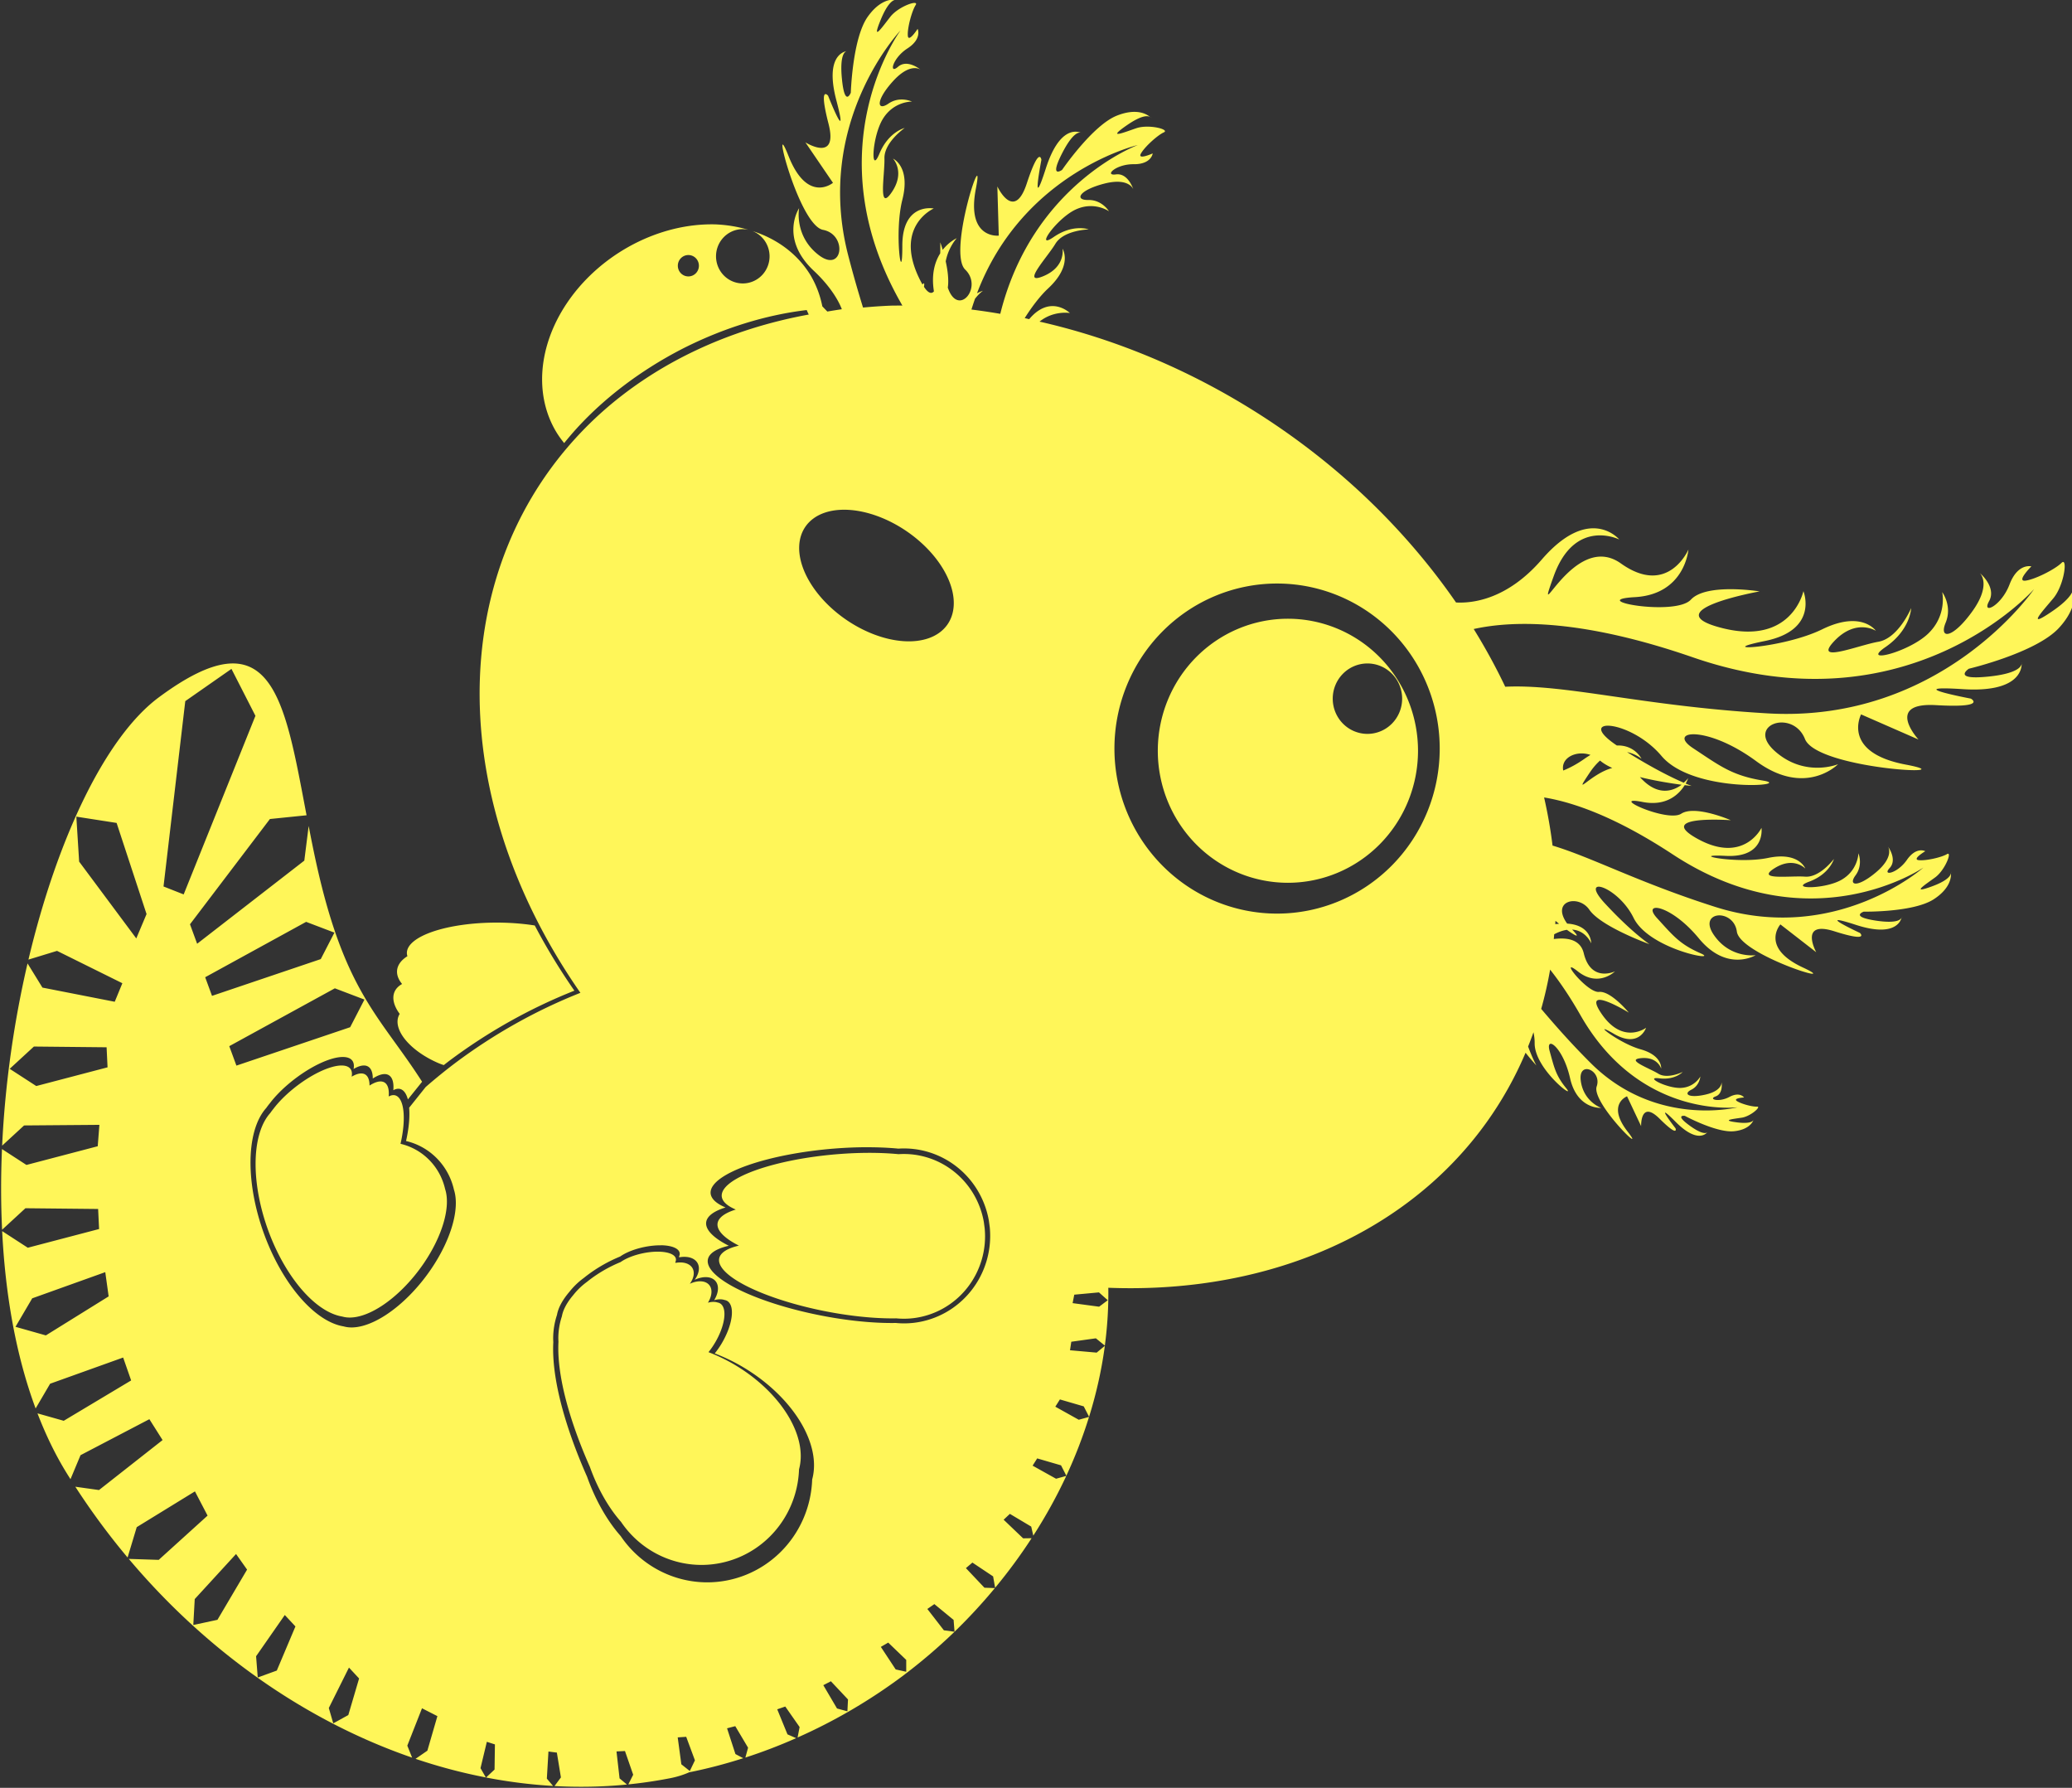 
<svg
   width="40.419mm"
   height="34.87mm"
   viewBox="0 0 40.419 34.87"
   version="1.1"
   id="svg5"
   xml:space="preserve"
   xmlns="http://www.w3.org/2000/svg"
   xmlns:svg="http://www.w3.org/2000/svg"><rect x="0" y="0" width="40.419" height="34.87" fill="#333333" stroke="none"/><defs
     id="defs2" /><g
     id="layer1"
     style="display:inline;fill:#fff659;fill-opacity:1"
     transform="matrix(0.549,0,0,0.557,-36.869,-26.189)"><path
       id="path479"
       style="display:inline;opacity:1;fill:#fff659;fill-opacity:1;stroke-width:0.235"
       d="m 98.899,47.002 c -0.193,0.006 -0.549,0.099 -0.913,0.607 -0.54,0.754 -0.598,2.654 -0.598,2.654 0,0 -0.215,0.538 -0.316,-0.485 -0.079,-0.802 0.088,-0.945 0.164,-0.969 -0.157,0.03 -0.758,0.242 -0.36,1.728 0.454,1.698 -0.296,-0.168 -0.296,-0.168 0,0 -0.346,-0.408 0.015,0.979 0.361,1.387 -0.821,0.655 -0.821,0.655 l 0.98,1.417 c 0,0 -0.902,0.744 -1.578,-0.936 -0.675,-1.68 0.352,2.419 1.226,2.583 0.875,0.164 0.709,1.544 -0.164,0.875 -0.873,-0.669 -0.687,-1.635 -0.687,-1.635 0,0 -0.713,1.054 0.526,2.197 0.541,0.499 0.858,0.995 0.992,1.342 a 20.205,15.924 31.608 0 0 -0.515,0.081 c -0.063,-0.064 -0.121,-0.124 -0.178,-0.182 a 4.209,5.285 58.748 0 0 -0.42,-1.09 4.209,5.285 58.748 0 0 -2.063,-1.547 0.951,0.951 0 0 1 0.607,0.842 l 5.17e-4,0.003 a 0.951,0.951 0 0 1 -0.911,0.989 0.951,0.951 0 0 1 -0.99,-0.91 0.951,0.951 0 0 1 0.91,-0.99 0.951,0.951 0 0 1 0.25,0.027 4.209,5.285 58.748 0 0 -1.182,-0.194 4.209,5.285 58.748 0 0 -0.337,0.002 4.209,5.285 58.748 0 0 -2.987,0.922 4.209,5.285 58.748 0 0 -2.334,6.341 4.209,5.285 58.748 0 0 0.284,0.393 5.507,8.947 63.404 0 1 4.257,-3.33 5.507,8.947 63.404 0 1 4.36,-1.328 c 0.023,0.053 0.047,0.105 0.073,0.157 a 20.205,15.924 31.608 0 0 -7.315,3.387 20.205,15.924 31.608 0 0 -0.799,20.364 13.357,16.213 53.532 0 0 -4.437,2.45 13.357,16.213 53.532 0 0 -1.061,0.849 l -0.587,0.725 a 0.714,2.005 16.477 0 1 -0.11,1.165 2.268,2.268 0 0 1 1.701,1.702 1.538,3.2 37.539 0 1 -0.819,2.795 1.538,3.2 37.539 0 1 -3.101,1.994 4.211,2.12 70.003 0 1 -2.685,-2.881 4.211,2.12 70.003 0 1 -0.063,-4.767 2.352,2.446 0 0 1 0.123,-0.159 0.714,2.005 53.191 0 1 0.736,-0.738 0.714,2.005 53.191 0 1 1.87,-0.888 0.714,2.005 53.191 0 1 0.274,0.074 0.714,2.005 53.191 0 1 0.1,0.346 0.714,2.005 31.923 0 1 0.45,-0.112 0.714,2.005 31.923 0 1 0.232,0.446 0.714,2.005 31.923 0 1 0.503,-0.145 0.714,2.005 31.923 0 1 0.227,0.554 0.714,2.005 16.477 0 1 0.178,-0.051 0.714,2.005 16.477 0 1 0.339,0.374 l 0.505,-0.619 c -1.467,-2.264 -2.741,-3.1 -3.759,-7.649 -0.099,-0.443 -0.187,-0.878 -0.271,-1.307 l -0.155,1.213 -3.808,2.911 -0.254,-0.682 2.84,-3.686 1.302,-0.131 c -0.791,-4.088 -1.211,-7.079 -5.249,-4.13 -1.893,1.382 -3.612,4.939 -4.633,9.184 l 1.016,-0.306 2.321,1.133 -0.271,0.649 -2.569,-0.496 -0.529,-0.847 c -0.479,2.028 -0.799,4.208 -0.903,6.382 l 0.78,-0.708 2.676,-0.021 -0.059,0.749 -2.533,0.655 -0.869,-0.556 c -0.042,0.948 -0.042,1.894 0.004,2.825 l 0.829,-0.753 2.583,0.026 0.034,0.702 -2.533,0.655 -0.911,-0.582 c 0.112,2.219 0.488,4.349 1.189,6.21 l 0.515,-0.866 2.595,-0.917 0.284,0.802 -2.395,1.413 -0.933,-0.26 c 0.292,0.748 0.636,1.452 1.041,2.098 0.043,0.069 0.088,0.138 0.132,0.207 l 0.357,-0.841 2.446,-1.26 0.469,0.731 -2.259,1.75 -0.841,-0.116 c 0.573,0.872 1.194,1.699 1.857,2.478 l 0.325,-1.063 2.068,-1.252 0.449,0.848 -1.736,1.55 -1.064,-0.034 c 2.794,3.269 6.316,5.686 10.068,6.959 l -0.171,-0.42 0.522,-1.308 0.547,0.275 -0.356,1.209 -0.42,0.286 c 0.823,0.274 1.658,0.492 2.498,0.652 l -0.19,-0.325 0.225,-0.923 0.287,0.091 -0.013,0.881 -0.302,0.278 c 0.79,0.151 1.585,0.25 2.381,0.296 l -0.221,-0.257 0.057,-0.949 0.299,0.038 0.144,0.869 -0.228,0.302 c 0.86,0.046 1.719,0.03 2.575,-0.053 l -0.263,-0.215 -0.109,-0.944 0.301,-0.014 0.292,0.83 -0.173,0.338 c 0.495,-0.049 0.988,-0.121 1.479,-0.215 0.251,-0.048 0.477,-0.118 0.68,-0.207 a 13.357,16.213 53.532 0 0 1.925,-0.495 l -0.278,-0.145 -0.298,-0.902 0.292,-0.075 0.455,0.754 -0.096,0.346 a 13.357,16.213 53.532 0 0 1.804,-0.68 l -0.308,-0.133 -0.364,-0.877 0.286,-0.097 0.509,0.718 -0.072,0.366 a 13.357,16.213 53.532 0 0 3.719,-2.143 13.357,16.213 53.532 0 0 1.858,-1.56 l -0.379,-0.051 -0.587,-0.747 0.249,-0.17 0.684,0.554 0.033,0.414 a 13.357,16.213 53.532 0 0 1.434,-1.529 l -0.372,-0.013 -0.658,-0.686 0.231,-0.194 0.736,0.484 0.071,0.399 a 13.357,16.213 53.532 0 0 1.297,-1.737 l -0.302,0.005 -0.692,-0.652 0.221,-0.205 0.759,0.446 0.073,0.317 a 13.357,16.213 53.532 0 0 1.173,-2.092 l -0.364,0.099 -0.833,-0.458 0.163,-0.254 0.847,0.243 0.189,0.364 a 13.357,16.213 53.532 0 0 0.806,-2.06 l -0.365,0.1 -0.833,-0.458 0.163,-0.254 0.847,0.243 0.19,0.365 a 13.357,16.213 53.532 0 0 0.56,-2.484 l -0.291,0.237 -0.947,-0.083 0.046,-0.298 0.873,-0.12 0.319,0.255 a 13.357,16.213 53.532 0 0 0.123,-2.025 20.205,15.924 31.608 0 0 11.511,-3.685 20.205,15.924 31.608 0 0 3.315,-4.545 c 0.205,0.256 0.384,0.445 0.384,0.445 0,0 -0.125,-0.216 -0.294,-0.662 a 20.205,15.924 31.608 0 0 0.191,-0.5 c 0.027,0.121 0.043,0.25 0.042,0.383 -0.009,0.906 1.499,2.031 1.122,1.578 -0.376,-0.453 -0.427,-0.73 -0.589,-1.301 -0.162,-0.571 0.472,-0.158 0.725,0.947 0.253,1.105 1.106,1.041 1.106,1.041 0,0 -0.626,-0.214 -0.725,-0.947 -0.099,-0.733 0.762,-0.368 0.565,0.197 -0.197,0.565 1.853,2.535 1.098,1.579 -0.755,-0.956 -0.019,-1.234 -0.019,-1.234 l 0.5,1.045 c 0,0 -0.032,-0.935 0.657,-0.26 0.689,0.675 0.566,0.336 0.566,0.336 0,0 -0.839,-1.062 5.2e-4,-0.229 0.734,0.729 1.059,0.449 1.129,0.367 -0.039,0.037 -0.179,0.086 -0.621,-0.228 -0.563,-0.401 -0.178,-0.346 -0.178,-0.346 0,0 1.128,0.601 1.748,0.538 0.511,-0.052 0.656,-0.304 0.691,-0.391 h -5.1e-4 c -0.029,0.05 -0.143,0.136 -0.583,0.081 -0.598,-0.075 -0.145,-0.118 0.17,-0.165 0.276,-0.042 0.61,-0.314 0.578,-0.375 -0.005,-0.009 -0.017,-0.013 -0.037,-0.012 -0.165,0.01 -0.574,-0.097 -0.719,-0.197 -0.145,-0.1 0.256,-0.123 0.256,-0.123 0,0 -0.146,-0.215 -0.522,-0.018 -0.376,0.198 -0.764,0.079 -0.486,-0.02 0.271,-0.096 0.212,-0.478 0.209,-0.498 0.002,0.034 0.002,0.306 -0.567,0.434 -0.607,0.137 -0.804,-0.025 -0.507,-0.17 0.297,-0.145 0.32,-0.463 0.32,-0.463 0,0 -0.203,0.381 -0.696,0.4 -0.492,0.019 -1.319,-0.405 -0.76,-0.336 0.559,0.069 0.829,-0.223 0.829,-0.223 0,0 -0.539,0.26 -0.864,0.062 -0.325,-0.198 -1.188,-0.495 -0.606,-0.546 0.582,-0.051 0.705,0.366 0.705,0.366 0,0 0.052,-0.459 -0.731,-0.675 -0.783,-0.215 -1.837,-1.054 -0.944,-0.54 0.893,0.514 1.139,-0.214 1.139,-0.214 0,0 -0.813,0.609 -1.575,-0.48 -0.761,-1.089 0.961,-0.051 0.961,-0.051 0,0 -0.638,-0.767 -1.059,-0.725 -0.421,0.042 -1.484,-1.29 -0.75,-0.717 0.735,0.573 1.319,-0.003 1.319,-0.003 0,0 -0.855,0.407 -1.11,-0.633 -0.133,-0.544 -0.698,-0.543 -1.065,-0.499 a 20.205,15.924 31.608 0 0 0.014,-0.166 c 0.169,-0.088 0.32,-0.137 0.452,-0.156 0.329,0.233 0.487,0.3 0.202,0.008 -0.005,-0.005 -0.01,-0.011 -0.015,-0.016 0.489,0.031 0.676,0.48 0.676,0.48 0,0 0.012,-0.635 -0.854,-0.69 -0.591,-0.808 0.407,-1.034 0.788,-0.486 0.414,0.596 2.137,1.207 2.137,1.207 0,0 -0.62,-0.402 -1.581,-1.425 -0.961,-1.023 0.457,-0.619 1.016,0.503 0.559,1.122 3.125,1.56 2.376,1.239 -0.749,-0.322 -0.985,-0.631 -1.544,-1.232 -0.559,-0.602 0.482,-0.491 1.488,0.712 1.006,1.203 2.018,0.588 2.018,0.588 0,0 -0.906,0.129 -1.488,-0.712 -0.582,-0.841 0.707,-0.933 0.82,-0.113 0.113,0.82 3.877,1.959 2.346,1.256 -1.531,-0.703 -0.799,-1.508 -0.799,-1.508 l 1.273,0.974 c 0,0 -0.628,-1.131 0.645,-0.733 1.273,0.398 0.909,0.058 0.909,0.058 0,0 -1.701,-0.781 -0.143,-0.283 1.363,0.436 1.587,-0.113 1.622,-0.257 -0.025,0.07 -0.167,0.218 -0.908,0.109 -0.946,-0.14 -0.437,-0.315 -0.437,-0.315 0,0 1.769,0.031 2.493,-0.437 0.597,-0.385 0.617,-0.786 0.605,-0.917 -0.005,0.079 -0.09,0.257 -0.668,0.467 -0.784,0.284 -0.253,-0.053 0.105,-0.31 0.313,-0.224 0.553,-0.77 0.476,-0.826 h -5.2e-4 c -0.011,-0.008 -0.029,-0.006 -0.053,0.009 -0.197,0.116 -0.768,0.242 -1.009,0.21 -0.241,-0.032 0.238,-0.312 0.238,-0.312 0,0 -0.316,-0.174 -0.654,0.306 -0.339,0.48 -0.891,0.578 -0.611,0.282 0.273,-0.289 -0.04,-0.723 -0.055,-0.745 0.024,0.04 0.194,0.376 -0.426,0.892 -0.662,0.55 -1.006,0.475 -0.731,0.109 0.274,-0.366 0.102,-0.772 0.102,-0.772 0,0 -0.011,0.597 -0.605,0.931 -0.594,0.333 -1.88,0.33 -1.148,0.064 0.732,-0.266 0.882,-0.796 0.882,-0.796 0,0 -0.501,0.66 -1.025,0.62 -0.525,-0.04 -1.776,0.137 -1.09,-0.292 0.685,-0.429 1.099,0.009 1.099,0.009 0,0 -0.224,-0.599 -1.324,-0.373 -1.1,0.227 -2.927,-0.143 -1.503,-0.072 1.424,0.071 1.269,-0.98 1.269,-0.98 0,0 -0.619,1.262 -2.242,0.399 -1.623,-0.864 1.151,-0.668 1.151,-0.668 0,0 -1.267,-0.543 -1.761,-0.227 -0.493,0.316 -2.641,-0.656 -1.376,-0.412 0.869,0.168 1.31,-0.287 1.501,-0.589 0.142,0.017 0.245,0.028 0.245,0.028 0,0 -0.076,-0.027 -0.212,-0.083 0.063,-0.109 0.09,-0.189 0.09,-0.189 0,0 -0.058,0.073 -0.158,0.16 -0.357,-0.151 -1.046,-0.474 -2.013,-1.072 0.307,0.06 0.512,0.234 0.512,0.234 0,0 -0.239,-0.489 -0.876,-0.466 -1.535,-1.013 0.471,-0.936 1.588,0.368 1.13,1.32 4.726,1.041 3.612,0.862 -1.115,-0.179 -1.537,-0.515 -2.491,-1.135 -0.954,-0.62 0.482,-0.823 2.241,0.453 1.759,1.276 2.91,0.107 2.91,0.107 0,0 -1.173,0.48 -2.24,-0.453 -1.067,-0.933 0.635,-1.493 1.064,-0.429 0.429,1.064 5.872,1.322 3.577,0.895 -2.295,-0.428 -1.583,-1.757 -1.583,-1.757 l 2.04,0.88 c 0,0 -1.225,-1.309 0.62,-1.204 1.845,0.105 1.241,-0.228 1.241,-0.228 0,0 -2.55,-0.475 -0.288,-0.332 1.979,0.126 2.095,-0.688 2.093,-0.894 -0.012,0.103 -0.15,0.35 -1.183,0.454 -1.319,0.132 -0.694,-0.275 -0.694,-0.275 0,0 2.386,-0.555 3.202,-1.429 0.671,-0.719 0.563,-1.266 0.504,-1.437 0.02,0.108 -0.034,0.377 -0.741,0.853 -0.957,0.646 -0.358,0.014 0.036,-0.452 0.345,-0.408 0.483,-1.223 0.361,-1.271 -0.017,-0.007 -0.04,0.002 -0.068,0.029 -0.226,0.223 -0.951,0.585 -1.286,0.623 -0.335,0.038 0.214,-0.5 0.214,-0.5 0,0 -0.483,-0.127 -0.776,0.633 -0.293,0.76 -1.003,1.079 -0.727,0.585 0.276,-0.493 -0.331,-0.987 -0.331,-0.987 0,0 0.437,0.384 -0.267,1.347 -0.704,0.963 -1.19,0.978 -0.945,0.394 0.245,-0.585 -0.123,-1.072 -0.123,-1.072 0,0 0.187,0.806 -0.499,1.455 -0.686,0.649 -2.415,1.078 -1.52,0.473 0.894,-0.605 0.916,-1.367 0.916,-1.367 0,0 -0.449,1.056 -1.168,1.179 -0.719,0.123 -2.34,0.784 -1.564,-0.024 0.776,-0.808 1.479,-0.36 1.479,-0.36 0,0 -0.504,-0.729 -1.906,-0.053 -1.402,0.677 -3.981,0.796 -2.043,0.411 1.938,-0.385 1.374,-1.746 1.374,-1.746 0,0 -0.405,1.906 -2.878,1.294 -2.473,-0.612 1.321,-1.286 1.321,-1.286 0,0 -1.887,-0.302 -2.443,0.29 -0.556,0.592 -3.771,0.01 -1.987,-0.089 1.783,-0.099 1.901,-1.667 1.901,-1.667 0,0 -0.721,1.666 -2.401,0.486 -1.681,-1.18 -3.138,2.51 -2.386,0.447 0.752,-2.063 2.329,-1.285 2.329,-1.285 0,0 -1.044,-1.243 -2.751,0.7 -1.23,1.401 -2.458,1.538 -3.048,1.506 a 20.205,15.924 31.608 0 0 -3.396,-3.857 20.205,15.924 31.608 0 0 -11.403,-5.978 c 0.5,-0.399 1.078,-0.301 1.078,-0.301 0,0 -0.69,-0.669 -1.446,0.215 a 20.205,15.924 31.608 0 0 -0.159,-0.037 c 0.227,-0.354 0.526,-0.759 0.835,-1.042 0.889,-0.817 0.508,-1.389 0.508,-1.389 0,0 0.122,0.635 -0.683,0.963 -0.805,0.328 0.135,-0.651 0.43,-1.134 0.295,-0.483 1.184,-0.504 1.184,-0.504 0,0 -0.556,-0.203 -1.248,0.269 -0.692,0.471 0.112,-0.652 0.776,-0.961 0.664,-0.309 1.192,0.057 1.192,0.057 0,0 -0.246,-0.405 -0.737,-0.395 -0.492,0.009 -0.341,-0.337 0.554,-0.569 0.896,-0.232 1.047,0.193 1.047,0.193 0,0 -0.183,-0.578 -0.617,-0.52 -0.434,0.058 -0.001,-0.363 0.63,-0.357 0.632,0.006 0.677,-0.378 0.677,-0.378 0,0 -0.545,0.241 -0.422,0.011 0.124,-0.23 0.592,-0.649 0.817,-0.748 0.028,-0.012 0.041,-0.026 0.041,-0.041 2e-4,-0.102 -0.627,-0.236 -1.02,-0.104 -0.449,0.151 -1.076,0.402 -0.336,-0.103 0.546,-0.373 0.755,-0.335 0.827,-0.29 -0.106,-0.092 -0.469,-0.326 -1.18,-0.048 -0.864,0.338 -1.947,1.9 -1.947,1.9 0,0 -0.473,0.334 0,-0.579 0.37,-0.715 0.589,-0.744 0.666,-0.723 -0.148,-0.06 -0.768,-0.21 -1.244,1.253 -0.544,1.672 -0.157,-0.302 -0.157,-0.302 0,0 -0.068,-0.532 -0.52,0.828 -0.453,1.36 -1.045,0.103 -1.045,0.103 l 0.05,1.722 c 0,0 -1.162,0.132 -0.813,-1.645 0.349,-1.777 -1.023,2.221 -0.379,2.835 0.644,0.614 -0.247,1.68 -0.614,0.644 -0.002,-0.005 -0.003,-0.009 -0.005,-0.013 0.042,-0.276 -0.007,-0.621 -0.074,-0.919 0.097,-0.505 0.393,-0.812 0.393,-0.812 0,0 -0.266,0.113 -0.5,0.408 -0.048,-0.159 -0.086,-0.263 -0.086,-0.263 0,0 0.003,0.163 -0.002,0.386 -0.187,0.291 -0.323,0.721 -0.224,1.331 -0.084,0.096 -0.199,0.071 -0.354,-0.159 0.025,-0.137 2.9e-4,-0.153 -0.052,-0.081 -0.045,-0.075 -0.093,-0.167 -0.145,-0.276 -0.843,-1.787 0.545,-2.386 0.545,-2.386 0,0 -1.12,-0.221 -1.117,1.311 0.003,1.532 -0.3,-0.447 5.17e-4,-1.616 0.301,-1.169 -0.331,-1.441 -0.331,-1.441 0,0 0.449,0.466 -0.048,1.18 -0.496,0.713 -0.241,-0.62 -0.257,-1.185 -0.016,-0.565 0.719,-1.068 0.719,-1.068 0,0 -0.577,0.133 -0.9,0.905 -0.323,0.772 -0.261,-0.607 0.128,-1.228 0.389,-0.62 1.03,-0.601 1.03,-0.601 0,0 -0.427,-0.206 -0.834,0.07 -0.407,0.276 -0.469,-0.097 0.156,-0.779 0.586,-0.64 0.938,-0.439 0.979,-0.412 -0.022,-0.018 -0.472,-0.376 -0.796,-0.098 -0.333,0.285 -0.199,-0.303 0.334,-0.642 0.533,-0.339 0.363,-0.686 0.363,-0.686 0,0 -0.326,0.5 -0.348,0.239 -0.022,-0.261 0.143,-0.867 0.278,-1.073 0.017,-0.026 0.02,-0.045 0.012,-0.057 l -5.17e-4,5.17e-4 c -0.055,-0.085 -0.654,0.143 -0.912,0.468 -0.294,0.371 -0.684,0.923 -0.338,0.097 0.255,-0.61 0.45,-0.692 0.536,-0.693 -0.017,-0.002 -0.04,-0.005 -0.066,-0.006 -0.011,-2.5e-4 -0.023,-3.66e-4 -0.035,0 z m 0.257,1.079 c 0,0 -3.124,4.151 0.034,9.585 0.01,0.017 0.019,0.034 0.029,0.052 a 20.205,15.924 31.608 0 0 -0.393,0.002 20.205,15.924 31.608 0 0 -1.004,0.067 c -0.176,-0.56 -0.354,-1.167 -0.528,-1.832 -1.224,-4.676 1.862,-7.874 1.862,-7.874 z m -1.893,0.722 c -0.006,4e-4 -0.014,0.002 -0.025,0.005 0.019,-0.004 0.029,-0.005 0.032,-0.005 -0.002,-5e-5 -0.004,-2e-4 -0.007,0 z m 10.773,2.311 c 0.023,0.02 0.035,0.034 0.035,0.034 0,0 -0.009,-0.017 -0.035,-0.034 z m -2.461,0.55 c 0.02,0.008 0.032,0.014 0.032,0.014 0,0 -0.011,-0.009 -0.032,-0.014 z m 2.005,0.435 c 0,0 -3.737,1.362 -4.881,5.908 A 20.205,15.924 31.608 0 0 101.674,57.857 c 0.018,-0.056 0.036,-0.112 0.055,-0.169 0.023,-0.069 0.047,-0.138 0.071,-0.206 0.136,-0.179 0.282,-0.282 0.282,-0.282 0,0 -0.088,0.025 -0.21,0.088 1.632,-4.247 5.708,-5.19 5.708,-5.19 z M 91.6,55.949 a 0.374,0.374 0 0 1 0.39,0.358 v 10e-4 a 0.374,0.374 0 0 1 -0.358,0.389 0.374,0.374 0 0 1 -0.39,-0.359 0.374,0.374 0 0 1 0.358,-0.389 z m 5.405,8.922 a 3.05,1.885 33.551 0 1 2.912,1.176 3.05,1.885 33.551 0 1 0.607,3.133 3.05,1.885 33.551 0 1 -3.831,-0.875 3.05,1.885 33.551 0 1 -0.625,-3.137 l 0.015,-0.011 a 3.05,1.885 33.551 0 1 0.922,-0.286 z m 15.529,2.58 a 5.779,5.779 0 0 1 5.779,5.779 5.779,5.779 0 0 1 -5.779,5.779 5.779,5.779 0 0 1 -5.779,-5.779 5.779,5.779 0 0 1 5.779,-5.779 z m 26.899,0.194 c 0,0 -3.26,4.713 -9.482,4.352 -4.494,-0.261 -7.143,-1.032 -9.31,-0.932 a 20.205,15.924 31.608 0 0 -1.12,-2.021 c 1.487,-0.323 3.938,-0.32 7.786,0.991 7.671,2.613 12.126,-2.39 12.126,-2.39 z m -26.514,1.039 a 4.624,4.624 0 0 0 -4.623,4.623 4.624,4.624 0 0 0 4.623,4.623 4.624,4.624 0 0 0 4.623,-4.623 4.624,4.624 0 0 0 -4.623,-4.623 z m 26.079,1.525 c 0,0 0.002,0.017 0.003,0.045 0.003,-0.028 -0.003,-0.045 -0.003,-0.045 z m -23.253,0.041 a 1.233,1.233 0 0 1 1.233,1.233 1.233,1.233 0 0 1 -1.233,1.233 1.233,1.233 0 0 1 -1.233,-1.233 1.233,1.233 0 0 1 1.233,-1.233 z m -40.364,0.19 0.852,1.643 -2.55,6.254 -0.716,-0.278 0.773,-6.49 z m 47.98,2.96 c 0.101,3.71e-4 0.206,0.018 0.309,0.052 -0.072,0.043 -0.146,0.089 -0.223,0.143 -0.262,0.181 -0.511,0.311 -0.745,0.404 -0.073,-0.359 0.265,-0.6 0.659,-0.599 z m 0.649,0.25 c 0.112,0.095 0.261,0.182 0.434,0.26 -0.779,0.203 -1.435,1.098 -0.805,0.169 0.123,-0.182 0.248,-0.321 0.371,-0.429 z m 1.417,0.579 c 0.559,0.136 1.124,0.222 1.482,0.268 -0.302,0.22 -0.853,0.426 -1.482,-0.268 z m -3.405,0.713 c 1.082,0.175 2.582,0.706 4.57,1.993 4.909,3.179 8.908,0.461 8.908,0.461 0,0 -3.111,2.725 -7.403,1.377 -2.718,-0.853 -4.374,-1.733 -5.775,-2.146 a 20.205,15.924 31.608 0 0 -0.3,-1.686 z m -52.153,0.672 1.431,0.22 1.064,3.191 -0.365,0.853 -2.03,-2.689 z m 66.616,1.93 c 0,0 0.003,0.016 0.006,0.044 0.002,-0.028 -0.006,-0.044 -0.006,-0.044 z m -1.741,1.571 c 0,0 -0.002,0.012 -0.004,0.033 0.007,-0.019 0.004,-0.033 0.004,-0.033 z m -12.319,0.148 c 0.044,0.035 0.088,0.07 0.13,0.102 -0.044,0.003 -0.089,0.007 -0.136,0.013 a 20.205,15.924 31.608 0 0 0.006,-0.115 z m -44.391,0.035 1.005,0.377 -0.485,0.927 -3.864,1.287 -0.243,-0.652 z m 6.765,0.026 a 3.192,1.064 0 0 0 -3.185,1.066 3.192,1.064 0 0 0 0.019,0.111 1.964,0.982 6.842 0 0 -0.366,0.487 1.964,0.982 6.842 0 0 0.177,0.486 1.964,0.982 22.521 0 0 -0.273,0.285 1.964,0.982 22.521 0 0 0.188,0.762 1.964,0.982 22.521 0 0 -0.039,0.075 1.964,0.982 22.521 0 0 1.44,1.659 1.964,0.982 22.521 0 0 0.165,0.059 13.357,16.213 53.532 0 1 0.204,-0.156 13.357,16.213 53.532 0 1 4.437,-2.45 20.205,15.924 31.608 0 1 -1.408,-2.283 3.192,1.064 0 0 0 -1.358,-0.101 z m 37.436,1.646 c 0.342,0.424 0.704,0.948 1.079,1.596 2.116,3.66 5.584,3.224 5.584,3.224 0,0 -2.898,0.732 -5.218,-1.546 -0.731,-0.718 -1.289,-1.351 -1.761,-1.898 a 20.205,15.924 31.608 0 0 0.317,-1.376 z m -43.18,0.655 1.051,0.394 -0.507,0.968 -4.042,1.345 -0.254,-0.681 z m -10.694,2.039 2.583,0.026 0.034,0.702 -2.533,0.655 -0.944,-0.603 z m 10.942,0.664 a 0.665,1.869 53.191 0 0 -1.743,0.828 0.665,1.869 53.191 0 0 -0.686,0.687 2.192,2.28 0 0 0 -0.114,0.149 3.925,1.976 70.003 0 0 0.058,4.442 3.925,1.976 70.003 0 0 2.502,2.685 1.433,2.982 37.539 0 0 2.89,-1.858 1.433,2.982 37.539 0 0 0.763,-2.605 2.114,2.114 0 0 0 -1.585,-1.586 0.665,1.869 16.477 0 0 -0.254,-1.705 0.665,1.869 16.477 0 0 -0.166,0.048 0.665,1.869 31.923 0 0 -0.212,-0.517 0.665,1.869 31.923 0 0 -0.469,0.135 0.665,1.869 31.923 0 0 -0.216,-0.415 0.665,1.869 31.923 0 0 -0.419,0.104 0.665,1.869 53.191 0 0 -0.093,-0.322 0.665,1.869 53.191 0 0 -0.255,-0.07 z m 48.543,2.319 c 0,0 -0.005,0.007 -0.014,0.019 0.011,-0.01 0.014,-0.019 0.014,-0.019 z M 97.871,87.191 a 1.169,4.326 84.832 0 1 1.207,0.048 3.064,3.064 0 0 1 3.215,2.519 l 0.032,0.233 a 3.064,3.064 0 0 1 -2.686,3.346 3.064,3.064 0 0 1 -0.65,0.007 4.326,1.169 10.886 0 1 -2.148,-0.171 4.326,1.169 10.886 0 1 -4.522,-1.889 4.326,1.169 10.886 0 1 0.733,-0.644 4.326,1.169 7.271 0 1 -0.783,-0.658 4.326,1.169 7.271 0 1 0.668,-0.683 1.169,4.326 84.832 0 1 -0.474,-0.335 1.169,4.326 84.832 0 1 3.476,-1.636 1.169,4.326 84.832 0 1 1.932,-0.138 z m 0.077,0.196 a 1.101,4.075 84.832 0 0 -1.82,0.13 1.101,4.075 84.832 0 0 -3.274,1.54 1.101,4.075 84.832 0 0 0.447,0.315 4.075,1.101 7.271 0 0 -0.629,0.643 4.075,1.101 7.271 0 0 0.738,0.62 4.075,1.101 10.886 0 0 -0.69,0.607 4.075,1.101 10.886 0 0 4.259,1.779 4.075,1.101 10.886 0 0 2.023,0.161 2.886,2.886 0 0 0 0.612,-0.007 2.886,2.886 0 0 0 2.53,-3.151 l -0.03,-0.22 A 2.886,2.886 0 0 0 99.085,87.433 1.101,4.075 84.832 0 0 97.949,87.387 Z m -7.31,3.235 a 0.456,1.198 78.414 0 1 0.668,0.266 0.456,1.198 78.414 0 1 -0.024,0.138 1.133,2.468 61.073 0 1 0.012,0.018 0.57,0.922 60.846 0 1 0.649,0.204 0.57,0.922 60.846 0 1 -0.103,0.584 0.552,0.893 51.202 0 1 0.746,0.052 0.552,0.893 51.202 0 1 -0.054,0.662 0.506,0.819 51.202 0 1 0.373,-0.006 0.597,1.372 31.032 0 1 0.091,0.032 0.597,1.372 31.032 0 1 -0.192,1.481 l -0.002,0.004 a 0.597,1.372 31.032 0 1 -0.249,0.353 4.201,2.596 29.782 0 1 0.943,0.443 4.201,2.596 29.782 0 1 2.519,3.97 3.732,3.732 0 0 1 -3.724,3.603 3.732,3.732 0 0 1 -3.081,-1.622 4.201,2.265 73.323 0 1 -1.193,-2.076 c -0.464,-1.029 -1.287,-3.102 -1.2,-4.714 a 2.608,2.608 0 0 1 -0.005,-0.125 2.608,2.608 0 0 1 0.136,-0.829 1.133,2.468 61.073 0 1 0.441,-0.807 2.608,2.608 0 0 1 0.515,-0.488 1.133,2.468 61.073 0 1 0.705,-0.47 1.133,2.468 61.073 0 1 0.583,-0.278 0.456,1.198 78.414 0 1 0.847,-0.331 0.456,1.198 78.414 0 1 0.599,-0.061 z m -0.087,0.225 a 0.424,1.114 78.414 0 0 -0.557,0.057 0.424,1.114 78.414 0 0 -0.787,0.308 1.053,2.294 61.073 0 0 -0.542,0.258 1.053,2.294 61.073 0 0 -0.655,0.437 2.423,2.423 0 0 0 -0.479,0.454 1.053,2.294 61.073 0 0 -0.409,0.75 2.423,2.423 0 0 0 -0.127,0.771 2.423,2.423 0 0 0 0.005,0.116 c -0.081,1.499 0.684,3.425 1.115,4.381 a 3.904,2.105 73.323 0 0 1.109,1.93 3.468,3.468 0 0 0 2.863,1.507 3.468,3.468 0 0 0 3.461,-3.349 3.904,2.413 29.782 0 0 -2.34,-3.69 3.904,2.413 29.782 0 0 -0.877,-0.411 0.555,1.275 31.032 0 0 0.231,-0.329 l 0.002,-0.003 a 0.555,1.275 31.032 0 0 0.179,-1.376 0.555,1.275 31.032 0 0 -0.085,-0.03 0.471,0.761 51.202 0 0 -0.347,0.006 0.513,0.83 51.202 0 0 0.05,-0.615 0.513,0.83 51.202 0 0 -0.693,-0.048 0.53,0.857 60.846 0 0 0.096,-0.543 0.53,0.857 60.846 0 0 -0.603,-0.189 1.053,2.294 61.073 0 0 -0.011,-0.017 0.424,1.114 78.414 0 0 0.022,-0.128 0.424,1.114 78.414 0 0 -0.621,-0.247 z m -19.654,0.717 0.12,0.849 -2.231,1.366 -1.079,-0.301 0.594,-0.997 z m 35.308,0.709 0.313,0.274 -0.307,0.227 -0.942,-0.125 0.059,-0.296 z m -30.661,9.161 0.392,0.546 -1.053,1.758 -0.858,0.182 0.051,-0.908 z m 1.732,2.136 0.378,0.4 -0.662,1.545 -0.677,0.243 -0.059,-0.744 z m 21.441,0.966 0.64,0.606 v 0.415 l -0.374,-0.081 -0.528,-0.79 z m -19.161,0.875 0.36,0.381 -0.383,1.281 -0.535,0.291 -0.158,-0.538 z m 17.124,0.479 0.608,0.637 -0.021,0.415 -0.369,-0.099 -0.487,-0.816 z m -5.141,1.945 0.31,0.824 -0.182,0.374 -0.301,-0.236 -0.129,-0.942 z" /></g></svg>
